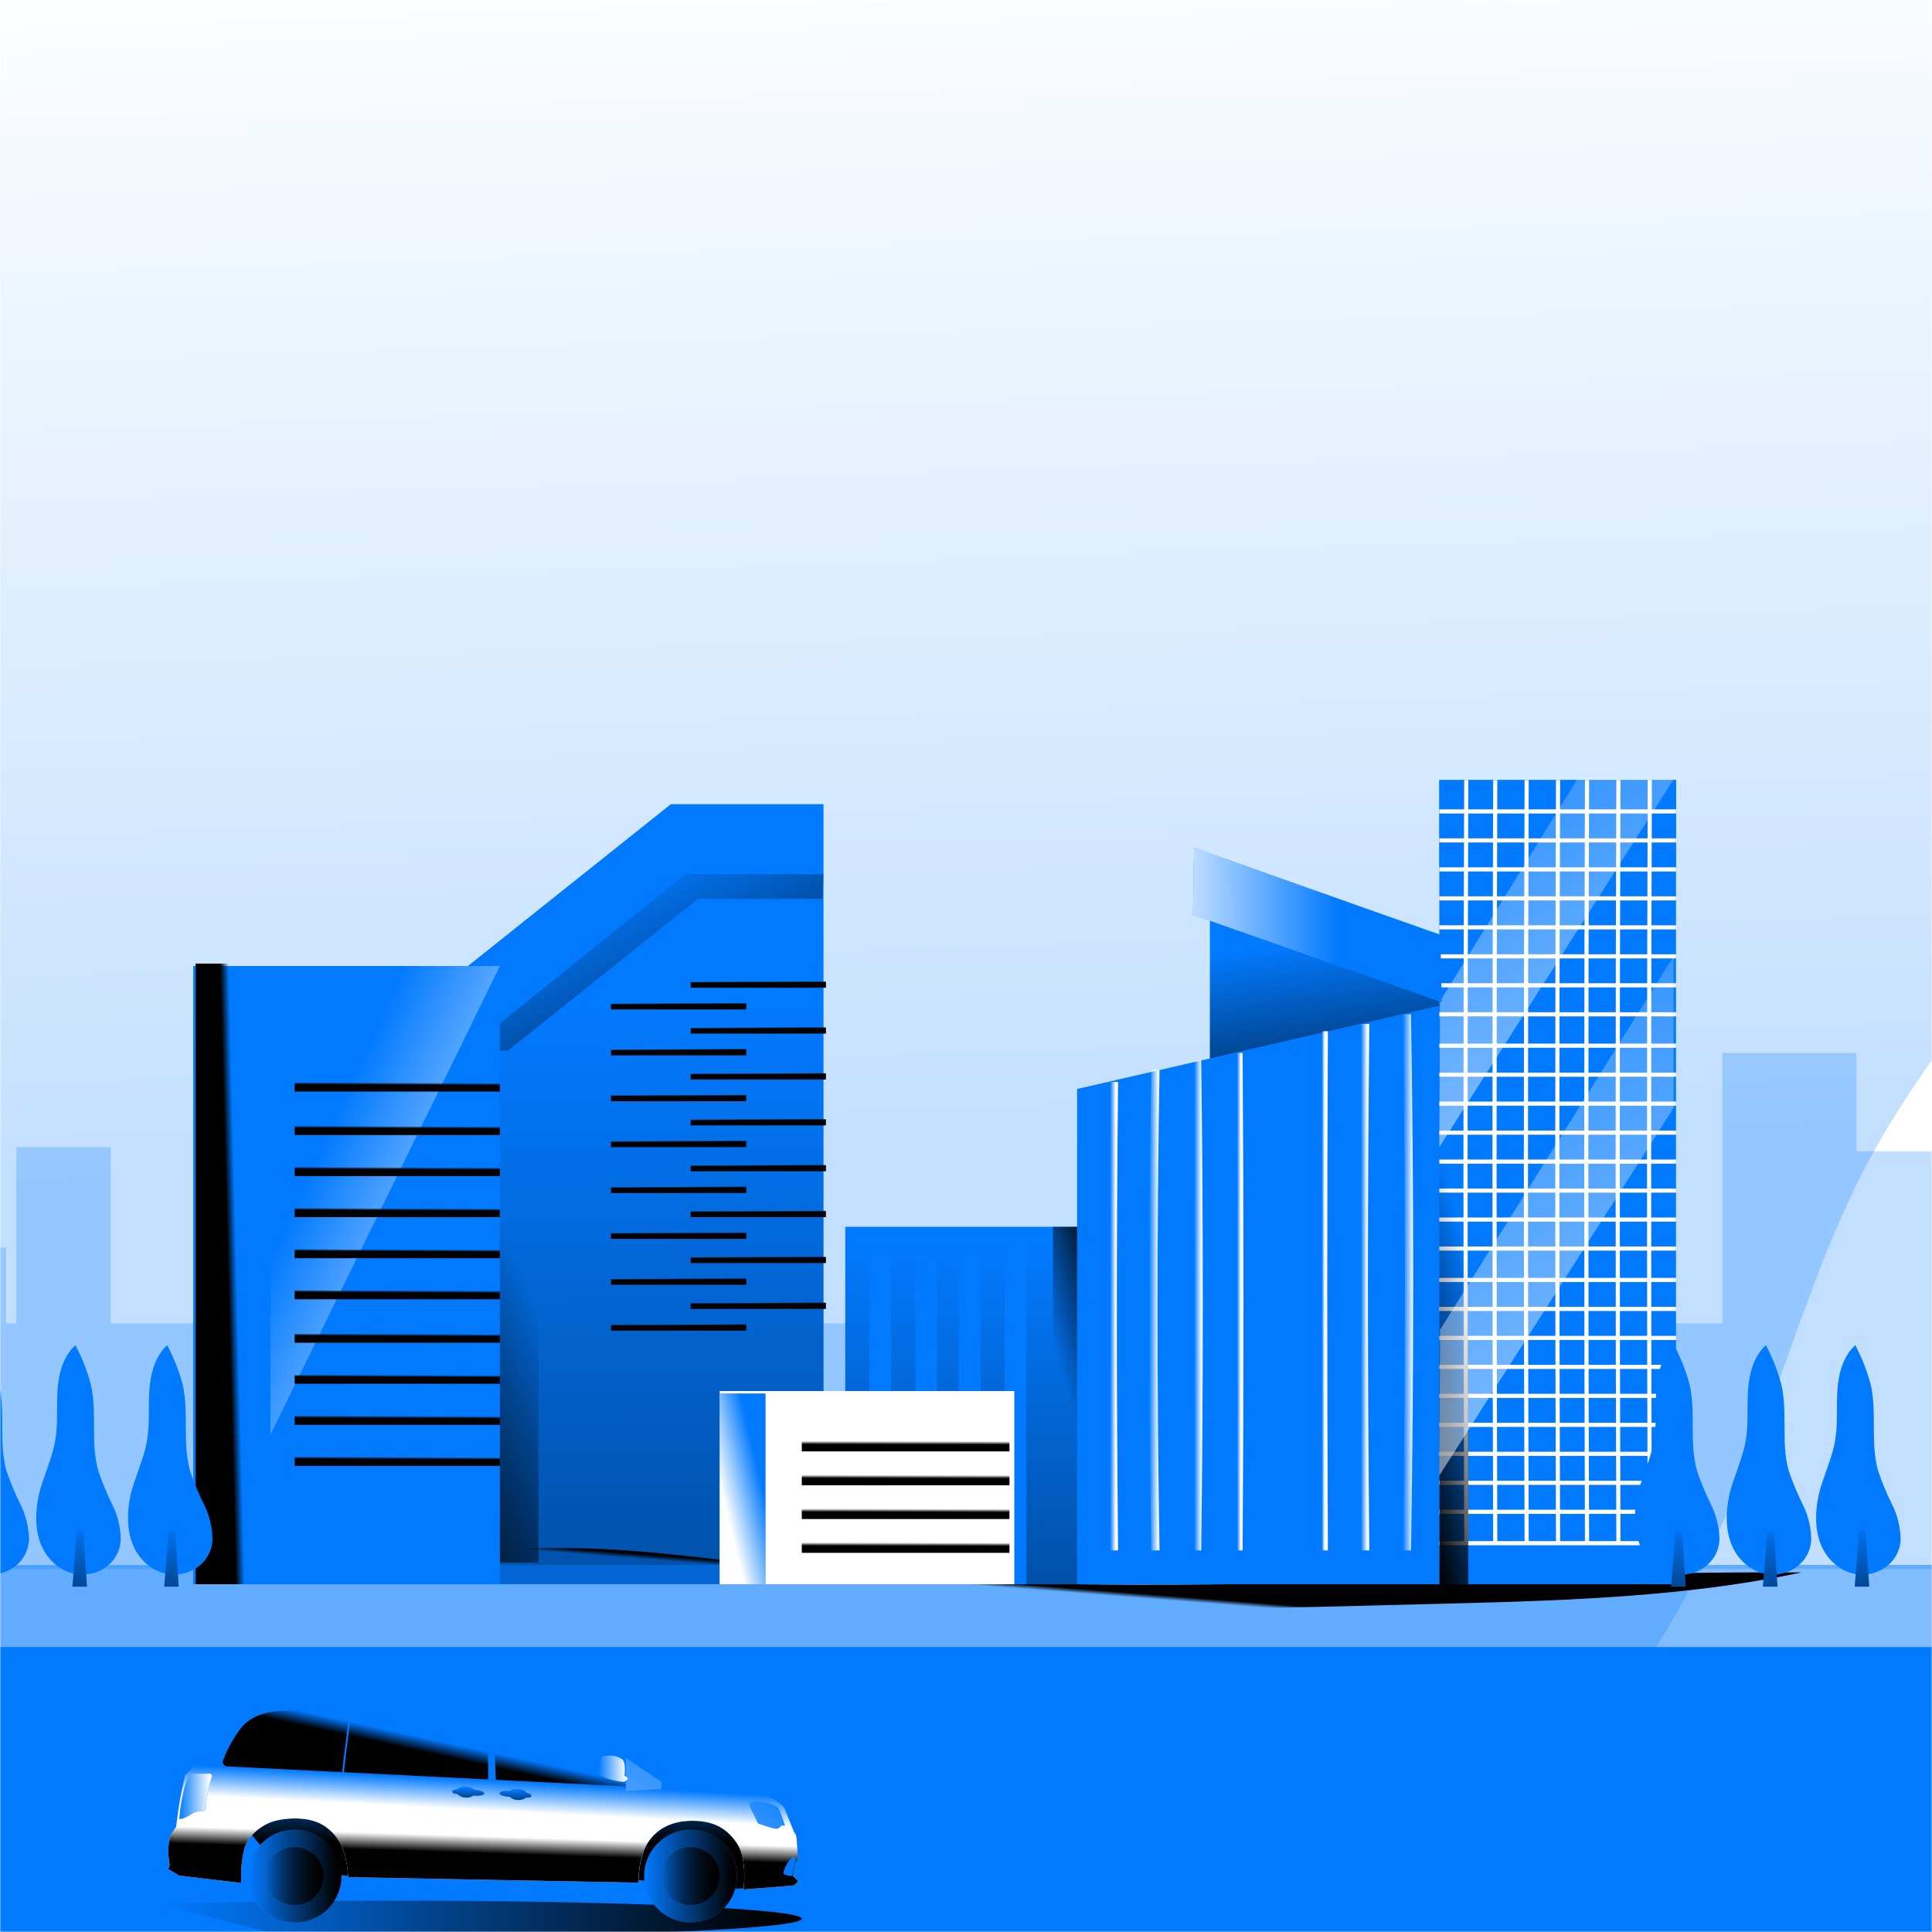 <?xml version="1.0" encoding="UTF-8"?>
<svg width="800px" height="800px" viewBox="0 0 800 800" version="1.1" xmlns="http://www.w3.org/2000/svg" xmlns:xlink="http://www.w3.org/1999/xlink">
    <rect x="0" y="0" width="800" height="800" fill="#333333" stroke="none"/>
    <title>编组 6xxhdpi/</title>
    <defs>
        <rect id="path-1" x="0" y="0" width="800" height="800"></rect>
        <linearGradient x1="51.704%" y1="30.367%" x2="52.692%" y2="67.409%" id="linearGradient-3">
            <stop stop-color="#FFFFFF" offset="0%"></stop>
            <stop stop-color="#027AFF" offset="100%"></stop>
        </linearGradient>
        <linearGradient x1="49.889%" y1="17.547%" x2="50.764%" y2="273.313%" id="linearGradient-4">
            <stop stop-color="#010101" stop-opacity="0" offset="0%"></stop>
            <stop stop-color="#010101" offset="95%"></stop>
        </linearGradient>
        <linearGradient x1="53.041%" y1="40.851%" x2="22.813%" y2="131.766%" id="linearGradient-5">
            <stop stop-color="#010101" stop-opacity="0" offset="0%"></stop>
            <stop stop-color="#010101" offset="95%"></stop>
        </linearGradient>
        <linearGradient x1="20.995%" y1="22.207%" x2="133.868%" y2="130.355%" id="linearGradient-6">
            <stop stop-color="#010101" stop-opacity="0" offset="0%"></stop>
            <stop stop-color="#010101" offset="95%"></stop>
        </linearGradient>
        <linearGradient x1="49.629%" y1="50.205%" x2="52.463%" y2="48.629%" id="linearGradient-7">
            <stop stop-color="#010101" stop-opacity="0" offset="0%"></stop>
            <stop stop-color="#010101" offset="95%"></stop>
        </linearGradient>
        <linearGradient x1="50.466%" y1="3.65%" x2="47.475%" y2="299.702%" id="linearGradient-8">
            <stop stop-color="#010101" stop-opacity="0" offset="0%"></stop>
            <stop stop-color="#010101" offset="95%"></stop>
        </linearGradient>
        <linearGradient x1="46.822%" y1="56.49%" x2="75.666%" y2="-2.369%" id="linearGradient-9">
            <stop stop-color="#010101" stop-opacity="0" offset="0%"></stop>
            <stop stop-color="#010101" offset="95%"></stop>
        </linearGradient>
        <linearGradient x1="45.256%" y1="34.523%" x2="63.668%" y2="158.341%" id="linearGradient-10">
            <stop stop-color="#010101" stop-opacity="0" offset="0%"></stop>
            <stop stop-color="#010101" offset="95%"></stop>
        </linearGradient>
        <linearGradient x1="-121%" y1="50.011%" x2="222%" y2="50.011%" id="linearGradient-11">
            <stop stop-color="#FFFFFF" stop-opacity="0" offset="0%"></stop>
            <stop stop-color="#FFFFFF" offset="95%"></stop>
        </linearGradient>
        <linearGradient x1="-121%" y1="50%" x2="221%" y2="50%" id="linearGradient-12">
            <stop stop-color="#FFFFFF" stop-opacity="0" offset="0%"></stop>
            <stop stop-color="#FFFFFF" offset="95%"></stop>
        </linearGradient>
        <linearGradient x1="-122%" y1="50%" x2="221%" y2="50%" id="linearGradient-13">
            <stop stop-color="#FFFFFF" stop-opacity="0" offset="0%"></stop>
            <stop stop-color="#FFFFFF" offset="95%"></stop>
        </linearGradient>
        <linearGradient x1="-121%" y1="50%" x2="222%" y2="50%" id="linearGradient-14">
            <stop stop-color="#FFFFFF" stop-opacity="0" offset="0%"></stop>
            <stop stop-color="#FFFFFF" offset="95%"></stop>
        </linearGradient>
        <linearGradient x1="-121%" y1="50%" x2="222%" y2="50%" id="linearGradient-15">
            <stop stop-color="#FFFFFF" stop-opacity="0" offset="0%"></stop>
            <stop stop-color="#FFFFFF" offset="95%"></stop>
        </linearGradient>
        <linearGradient x1="0%" y1="50%" x2="100%" y2="50%" id="linearGradient-16">
            <stop stop-color="#FFFFFF" stop-opacity="0" offset="0%"></stop>
            <stop stop-color="#FFFFFF" offset="95%"></stop>
        </linearGradient>
        <linearGradient x1="0%" y1="50%" x2="100%" y2="50%" id="linearGradient-17">
            <stop stop-color="#FFFFFF" stop-opacity="0" offset="0%"></stop>
            <stop stop-color="#FFFFFF" offset="95%"></stop>
        </linearGradient>
        <linearGradient x1="0%" y1="50%" x2="100%" y2="50%" id="linearGradient-18">
            <stop stop-color="#FFFFFF" stop-opacity="0" offset="0%"></stop>
            <stop stop-color="#FFFFFF" offset="95%"></stop>
        </linearGradient>
        <linearGradient x1="-134.25%" y1="49.995%" x2="233.75%" y2="49.995%" id="linearGradient-19">
            <stop stop-color="#FFFFFF" stop-opacity="0" offset="0%"></stop>
            <stop stop-color="#FFFFFF" offset="95%"></stop>
        </linearGradient>
        <linearGradient x1="-142.375%" y1="50%" x2="241.625%" y2="50%" id="linearGradient-20">
            <stop stop-color="#FFFFFF" stop-opacity="0" offset="0%"></stop>
            <stop stop-color="#FFFFFF" offset="95%"></stop>
        </linearGradient>
        <linearGradient x1="-138.5%" y1="49.996%" x2="237.5%" y2="49.996%" id="linearGradient-21">
            <stop stop-color="#FFFFFF" stop-opacity="0" offset="0%"></stop>
            <stop stop-color="#FFFFFF" offset="95%"></stop>
        </linearGradient>
        <linearGradient x1="-130%" y1="50%" x2="230%" y2="50%" id="linearGradient-22">
            <stop stop-color="#FFFFFF" stop-opacity="0" offset="0%"></stop>
            <stop stop-color="#FFFFFF" offset="95%"></stop>
        </linearGradient>
        <linearGradient x1="-121%" y1="49.958%" x2="223%" y2="49.958%" id="linearGradient-23">
            <stop stop-color="#FFFFFF" stop-opacity="0" offset="0%"></stop>
            <stop stop-color="#FFFFFF" offset="95%"></stop>
        </linearGradient>
        <linearGradient x1="-128.25%" y1="49.975%" x2="227.75%" y2="49.975%" id="linearGradient-24">
            <stop stop-color="#FFFFFF" stop-opacity="0" offset="0%"></stop>
            <stop stop-color="#FFFFFF" offset="95%"></stop>
        </linearGradient>
        <linearGradient x1="-136.375%" y1="49.996%" x2="235.625%" y2="49.996%" id="linearGradient-25">
            <stop stop-color="#FFFFFF" stop-opacity="0" offset="0%"></stop>
            <stop stop-color="#FFFFFF" offset="95%"></stop>
        </linearGradient>
        <linearGradient x1="-143.5%" y1="50%" x2="243.5%" y2="50%" id="linearGradient-26">
            <stop stop-color="#FFFFFF" stop-opacity="0" offset="0%"></stop>
            <stop stop-color="#FFFFFF" offset="95%"></stop>
        </linearGradient>
        <linearGradient x1="0%" y1="50%" x2="100%" y2="50%" id="linearGradient-27">
            <stop stop-color="#FFFFFF" stop-opacity="0" offset="0%"></stop>
            <stop stop-color="#FFFFFF" offset="95%"></stop>
        </linearGradient>
        <linearGradient x1="0%" y1="50%" x2="100%" y2="50%" id="linearGradient-28">
            <stop stop-color="#FFFFFF" stop-opacity="0" offset="0%"></stop>
            <stop stop-color="#FFFFFF" offset="95%"></stop>
        </linearGradient>
        <linearGradient x1="51.576%" y1="49.681%" x2="40.454%" y2="51.892%" id="linearGradient-29">
            <stop stop-color="#010101" stop-opacity="0" offset="0%"></stop>
            <stop stop-color="#010101" offset="95%"></stop>
        </linearGradient>
        <linearGradient x1="29.453%" y1="31.048%" x2="102.473%" y2="98.395%" id="linearGradient-30">
            <stop stop-color="#FFFFFF" stop-opacity="0" offset="0%"></stop>
            <stop stop-color="#FFFFFF" offset="95%"></stop>
        </linearGradient>
        <linearGradient x1="50.156%" y1="47.096%" x2="49.492%" y2="59.876%" id="linearGradient-31">
            <stop stop-color="#010101" stop-opacity="0" offset="0%"></stop>
            <stop stop-color="#010101" offset="95%"></stop>
        </linearGradient>
        <linearGradient x1="50.156%" y1="47.096%" x2="49.492%" y2="59.878%" id="linearGradient-32">
            <stop stop-color="#010101" stop-opacity="0" offset="0%"></stop>
            <stop stop-color="#010101" offset="95%"></stop>
        </linearGradient>
        <linearGradient x1="15.664%" y1="-54.475%" x2="114.754%" y2="247.748%" id="linearGradient-33">
            <stop stop-color="#FFFFFF" stop-opacity="0" offset="0%"></stop>
            <stop stop-color="#FFFFFF" offset="95%"></stop>
        </linearGradient>
        <linearGradient x1="51.643%" y1="41.302%" x2="38.764%" y2="109.53%" id="linearGradient-34">
            <stop stop-color="#010101" stop-opacity="0" offset="0%"></stop>
            <stop stop-color="#010101" offset="95%"></stop>
        </linearGradient>
        <linearGradient x1="27.985%" y1="-44.38%" x2="95.042%" y2="243.084%" id="linearGradient-35">
            <stop stop-color="#FFFFFF" stop-opacity="0" offset="0%"></stop>
            <stop stop-color="#FFFFFF" offset="95%"></stop>
        </linearGradient>
        <linearGradient x1="58%" y1="49.963%" x2="-24.403%" y2="50.325%" id="linearGradient-36">
            <stop stop-color="#FFFFFF" stop-opacity="0" offset="0%"></stop>
            <stop stop-color="#FFFFFF" offset="95%"></stop>
        </linearGradient>
        <linearGradient x1="49.857%" y1="47.04%" x2="50.365%" y2="56.835%" id="linearGradient-37">
            <stop stop-color="#010101" stop-opacity="0" offset="0%"></stop>
            <stop stop-color="#010101" offset="95%"></stop>
        </linearGradient>
        <linearGradient x1="49.857%" y1="47.043%" x2="50.365%" y2="56.835%" id="linearGradient-38">
            <stop stop-color="#010101" stop-opacity="0" offset="0%"></stop>
            <stop stop-color="#010101" offset="95%"></stop>
        </linearGradient>
        <linearGradient x1="49.857%" y1="47.04%" x2="50.365%" y2="56.832%" id="linearGradient-39">
            <stop stop-color="#010101" stop-opacity="0" offset="0%"></stop>
            <stop stop-color="#010101" offset="95%"></stop>
        </linearGradient>
        <linearGradient x1="-0.049%" y1="50%" x2="99.951%" y2="50%" id="linearGradient-40">
            <stop stop-color="#010101" stop-opacity="0" offset="0%"></stop>
            <stop stop-color="#010101" offset="95%"></stop>
        </linearGradient>
        <linearGradient x1="49.698%" y1="-22.605%" x2="50.435%" y2="291.801%" id="linearGradient-41">
            <stop stop-color="#010101" stop-opacity="0" offset="0%"></stop>
            <stop stop-color="#010101" offset="95%"></stop>
        </linearGradient>
        <linearGradient x1="49.708%" y1="-22.605%" x2="50.443%" y2="291.801%" id="linearGradient-42">
            <stop stop-color="#010101" stop-opacity="0" offset="0%"></stop>
            <stop stop-color="#010101" offset="95%"></stop>
        </linearGradient>
        <linearGradient x1="49.716%" y1="-22.605%" x2="50.454%" y2="291.801%" id="linearGradient-43">
            <stop stop-color="#010101" stop-opacity="0" offset="0%"></stop>
            <stop stop-color="#010101" offset="95%"></stop>
        </linearGradient>
        <linearGradient x1="72.143%" y1="27.833%" x2="24.061%" y2="75.981%" id="linearGradient-44">
            <stop stop-color="#FFFFFF" stop-opacity="0" offset="0%"></stop>
            <stop stop-color="#FFFFFF" offset="95%"></stop>
        </linearGradient>
        <linearGradient x1="50.071%" y1="46.902%" x2="49.725%" y2="64.914%" id="linearGradient-45">
            <stop stop-color="#010101" stop-opacity="0" offset="0%"></stop>
            <stop stop-color="#010101" offset="95%"></stop>
        </linearGradient>
        <linearGradient x1="50.071%" y1="46.902%" x2="49.725%" y2="64.916%" id="linearGradient-46">
            <stop stop-color="#010101" stop-opacity="0" offset="0%"></stop>
            <stop stop-color="#010101" offset="95%"></stop>
        </linearGradient>
        <linearGradient x1="49.959%" y1="-37.084%" x2="49.959%" y2="50.852%" id="linearGradient-47">
            <stop stop-color="#010101" stop-opacity="0" offset="0%"></stop>
            <stop stop-color="#010101" offset="95%"></stop>
        </linearGradient>
        <linearGradient x1="51.857%" y1="42.702%" x2="49.034%" y2="59.014%" id="linearGradient-48">
            <stop stop-color="#FFFFFF" stop-opacity="0" offset="0%"></stop>
            <stop stop-color="#FFFFFF" offset="95%"></stop>
        </linearGradient>
        <linearGradient x1="50.641%" y1="47.495%" x2="47.225%" y2="64.435%" id="linearGradient-49">
            <stop stop-color="#010101" stop-opacity="0" offset="0%"></stop>
            <stop stop-color="#010101" offset="95%"></stop>
        </linearGradient>
        <linearGradient x1="54.797%" y1="47.034%" x2="45.379%" y2="54.989%" id="linearGradient-50">
            <stop stop-color="#010101" stop-opacity="0" offset="0%"></stop>
            <stop stop-color="#010101" offset="95%"></stop>
        </linearGradient>
        <linearGradient x1="0%" y1="50%" x2="100%" y2="50%" id="linearGradient-51">
            <stop stop-color="#010101" stop-opacity="0" offset="0%"></stop>
            <stop stop-color="#010101" offset="95%"></stop>
        </linearGradient>
        <linearGradient x1="0%" y1="50%" x2="100%" y2="50%" id="linearGradient-52">
            <stop stop-color="#010101" stop-opacity="0" offset="0%"></stop>
            <stop stop-color="#010101" offset="95%"></stop>
        </linearGradient>
        <linearGradient x1="0%" y1="50%" x2="99.927%" y2="50%" id="linearGradient-53">
            <stop stop-color="#010101" stop-opacity="0" offset="0%"></stop>
            <stop stop-color="#010101" offset="95%"></stop>
        </linearGradient>
        <linearGradient x1="2.77418418e-13%" y1="50.036%" x2="99.56%" y2="50.036%" id="linearGradient-54">
            <stop stop-color="#FFFFFF" stop-opacity="0" offset="0%"></stop>
            <stop stop-color="#FFFFFF" offset="95%"></stop>
        </linearGradient>
        <linearGradient x1="145.453%" y1="-60.739%" x2="-587.744%" y2="780.786%" id="linearGradient-55">
            <stop stop-color="#FFFFFF" stop-opacity="0" offset="0%"></stop>
            <stop stop-color="#FFFFFF" offset="95%"></stop>
        </linearGradient>
        <linearGradient x1="-0.298%" y1="49.909%" x2="99.837%" y2="49.909%" id="linearGradient-56">
            <stop stop-color="#FFFFFF" stop-opacity="0" offset="0%"></stop>
            <stop stop-color="#FFFFFF" offset="95%"></stop>
        </linearGradient>
        <linearGradient x1="50.667%" y1="12.478%" x2="47.334%" y2="210.132%" id="linearGradient-57">
            <stop stop-color="#010101" stop-opacity="0" offset="0%"></stop>
            <stop stop-color="#010101" offset="95%"></stop>
        </linearGradient>
        <linearGradient x1="51.298%" y1="10.338%" x2="47.959%" y2="206.986%" id="linearGradient-58">
            <stop stop-color="#010101" stop-opacity="0" offset="0%"></stop>
            <stop stop-color="#010101" offset="95%"></stop>
        </linearGradient>
        <linearGradient x1="197.86%" y1="-157.658%" x2="-534.721%" y2="858.896%" id="linearGradient-59">
            <stop stop-color="#FFFFFF" stop-opacity="0" offset="0%"></stop>
            <stop stop-color="#FFFFFF" offset="95%"></stop>
        </linearGradient>
    </defs>
    <g id="页面2" stroke="none" stroke-width="1" fill="none" fill-rule="evenodd">
        <g id="编组-6">
            <mask id="mask-2" fill="white">
                <use xlink:href="#path-1"></use>
            </mask>
            <use id="蒙版" fill="#FFFFFF" xlink:href="#path-1"></use>
            <g mask="url(#mask-2)">
                <g transform="translate(-262, -394)">
                    <path d="M1168.465,605.329 C1159.444,660.335 1142.186,710.765 1118.26,752.026 C1104.073,776.281 1087.858,797.143 1072.15,818.57 C1070.63,820.733 1069.029,822.895 1067.488,825.224 C1054.578,843.125 1042.011,861.824 1031.33,883.351 C1011.812,922.446 998.901,969.526 981.267,1011.116 C942.372,1103.447 883.007,1164.767 822.04,1210.949 C738.94,1273.734 646.314,1313.294 557.012,1284.347 C528.413,1274.998 500.706,1258.928 473.081,1242.857 C402.047,1201.444 330.939,1160.054 259.757,1118.685 C213.14,1091.469 165.753,1063.753 123.96,1018.968 C82.167,974.184 45.623,909.636 30.726,829.517 C30.179,826.688 29.692,823.827 29.206,820.866 C29.064,820.167 29.003,819.369 28.861,818.703 C19.355,759.978 21.301,697.293 25.314,636.671 C25.517,633.943 25.659,631.081 25.882,628.353 C29.408,578.644 35.104,528.037 51.703,486.879 C79.694,417.374 131.196,390.124 172.867,344.408 C262.575,245.922 312.353,53.775 426.991,37.672 C555.917,19.671 683.465,-43.912 808.723,50.448 C849.564,81.358 886.047,126.375 925.854,160.679 C968.62,197.478 1014.791,221.767 1057.598,258.366 C1100.404,294.965 1141.204,346.704 1161.533,420.335 C1177.545,478.129 1178.518,543.775 1168.465,605.329 Z" id="路径" stroke="none" fill="url(#linearGradient-3)" fill-rule="nonzero" opacity="0.24"></path>
                    <path d="M1169,913.668 L1169,929.807 C1161.157,958.873 1146.15,985.52 1125.347,1007.322 C1113.01,1020.138 1098.912,1031.162 1085.254,1042.484 C1083.932,1043.627 1082.54,1044.769 1081.2,1046 L1069.252,1046 L1069.252,1043.714 L178.265,1043.714 C178.142,1043.345 178.089,1042.923 177.966,1042.572 C169.7,1011.541 171.392,978.419 174.882,946.386 C175.058,944.944 175.181,943.433 175.375,941.991 L198.973,941.991 L198.973,905.475 L230.36,905.475 L230.36,941.973 L244.935,941.973 L244.935,910.591 L264.497,910.591 L264.497,941.973 L268.709,941.973 L268.709,869.03 L307.833,869.03 L307.833,941.973 L975.195,941.973 L975.195,830 L1030.744,830 L1030.744,870.718 L1103.3,870.718 L1103.3,913.668 L1118.033,913.668 L1118.033,833.516 L1150.883,833.516 L1150.883,913.738 L1169,913.668 Z" id="路径" stroke="none" fill="#027AFF" fill-rule="nonzero" opacity="0.24"></path>
                    <polygon id="路径" stroke="none" fill="#027AFF" fill-rule="nonzero" points="603 1050 443 1050 443 804.17 539.777 727 603 727"></polygon>
                    <polygon id="路径" stroke="none" fill="url(#linearGradient-4)" fill-rule="nonzero" points="603 1050 458 1050 458 827.012 545.706 757 603 757"></polygon>
                    <rect id="矩形" stroke="none" fill="url(#linearGradient-5)" fill-rule="nonzero" x="454" y="804" width="31" height="237"></rect>
                    <polygon id="路径" stroke="none" fill="url(#linearGradient-6)" fill-rule="nonzero" points="602.508 766.217 551.03 766.217 472.364 829 455 829 545.688 756 603 756"></polygon>
                    <path d="M1107,1042 C1094.133,1052.585 1081.537,1063.276 1070.908,1076.014 C1070.852,1076.099 1070.792,1076.181 1070.727,1076.261 C1053.349,1096.99 1041.853,1121.953 1026.153,1144.006 C1003.09,1176.591 972.014,1201.907 937.727,1222.336 C920.513,1232.568 902.695,1241.794 884.364,1249.964 C810.375,1283.254 727.904,1304.23 648.392,1288.882 C622.929,1283.925 598.26,1275.403 573.663,1266.882 C530.881,1252.016 488.058,1237.167 445.192,1222.336 L383.835,1201.06 C342.166,1186.629 299.974,1171.933 262.763,1148.187 C234.196,1129.928 208.408,1105.582 191.968,1076.014 C186.878,1067.046 182.753,1057.586 179.66,1047.787 C179.047,1045.917 178.487,1043.976 178,1042.053 L1107,1042 Z" id="路径" stroke="none" fill="#027AFF" fill-rule="nonzero" opacity="0.5"></path>
                    <path d="M341.221,1045.497 C333.301,1045.315 325.419,1046.64 318,1049.4 C372.323,1065.149 430.543,1052.497 487.071,1055.717 C490.826,1055.927 494.582,1056.207 498.284,1056.785 C500.876,1057.17 503.415,1057.712 506.007,1058.114 C512.523,1058.99 519.091,1059.428 525.666,1059.427 C629.412,1061.76 733.18,1061.498 836.972,1058.639 C893.746,1057.082 952.513,1056.89 1008,1045.095 C868.709,1044.342 728.89,1058.167 590.393,1043.345 C561.864,1040.3 533.407,1036.012 504.72,1035.172 C485.431,1034.595 466.142,1035.575 446.87,1036.555 L362.591,1040.842 C355.679,1041.21 348.203,1045.655 341.221,1045.497 Z" id="路径" stroke="none" fill="url(#linearGradient-7)" fill-rule="nonzero"></path>
                    <rect id="矩形" stroke="none" fill="#027AFF" fill-rule="nonzero" x="342" y="794" width="127" height="256"></rect>
                    <rect id="矩形" stroke="none" fill="#027AFF" fill-rule="nonzero" x="612" y="902" width="97" height="148"></rect>
                    <rect id="矩形" stroke="none" fill="url(#linearGradient-8)" fill-rule="nonzero" x="612" y="902" width="97" height="148"></rect>
                    <rect id="矩形" stroke="none" fill="#027AFF" fill-rule="nonzero" x="622" y="912" width="9" height="70"></rect>
                    <rect id="矩形" stroke="none" fill="#027AFF" fill-rule="nonzero" x="641" y="912" width="9" height="70"></rect>
                    <rect id="矩形" stroke="none" fill="#027AFF" fill-rule="nonzero" x="659" y="912" width="9" height="70"></rect>
                    <rect id="矩形" stroke="none" fill="#027AFF" fill-rule="nonzero" x="678" y="911" width="9" height="139"></rect>
                    <rect id="矩形" stroke="none" fill="url(#linearGradient-9)" fill-rule="nonzero" x="698" y="902" width="23" height="147"></rect>
                    <rect id="矩形" stroke="none" fill="#FFFFFF" fill-rule="nonzero" x="560" y="970" width="122" height="80"></rect>
                    <polygon id="路径" stroke="none" fill="#027AFF" fill-rule="nonzero" points="763 754 860 790.436 860 839 763 839"></polygon>
                    <polygon id="路径" stroke="none" fill="url(#linearGradient-10)" fill-rule="nonzero" points="763 754 860 790.436 860 839 763 839"></polygon>
                    <line x1="775" y1="758" x2="775" y2="836" id="路径" stroke="url(#linearGradient-11)" stroke-width="3.43" fill="none"></line>
                    <line x1="792" y1="763" x2="792" y2="836" id="路径" stroke="url(#linearGradient-12)" stroke-width="3.43" fill="none"></line>
                    <line x1="810" y1="770" x2="810" y2="836" id="路径" stroke="url(#linearGradient-13)" stroke-width="3.43" fill="none"></line>
                    <line x1="827" y1="777" x2="827" y2="836" id="路径" stroke="url(#linearGradient-14)" stroke-width="3.43" fill="none"></line>
                    <line x1="844" y1="782" x2="844" y2="836" id="路径" stroke="url(#linearGradient-15)" stroke-width="3.43" fill="none"></line>
                    <line x1="763" y1="821" x2="858" y2="821" id="路径" stroke="url(#linearGradient-16)" stroke-width="3.43" fill="none"></line>
                    <line x1="763" y1="804" x2="858" y2="804" id="路径" stroke="url(#linearGradient-16)" stroke-width="3.43" fill="none"></line>
                    <line x1="763" y1="787" x2="850" y2="787" id="路径" stroke="url(#linearGradient-17)" stroke-width="3.43" fill="none"></line>
                    <line x1="763" y1="770" x2="807" y2="770" id="路径" stroke="url(#linearGradient-18)" stroke-width="3.43" fill="none"></line>
                    <polygon id="路径" stroke="none" fill="#027AFF" fill-rule="nonzero" points="873 1050 873 807 708 844.923 708 1050"></polygon>
                    <path d="M723.255,842 C722.575,906.86 722.575,969.945 723.255,1036" id="路径" stroke="url(#linearGradient-19)" stroke-width="3.43" fill="none"></path>
                    <path d="M740.413,837 C739.312,902.252 739.312,969.831 740.413,1036" id="路径" stroke="url(#linearGradient-20)" stroke-width="3.43" fill="none"></path>
                    <path d="M757.67,833 C758.55,900.103 758.55,967.523 757.67,1036" id="路径" stroke="url(#linearGradient-21)" stroke-width="3.43" fill="none"></path>
                    <path d="M774.82,830 C775.3,898.426 775.3,965.71 774.82,1036" id="路径" stroke="url(#linearGradient-22)" stroke-width="3.43" fill="none"></path>
                    <path d="M792,826 C792,896.229 792,965.771 792,1036" id="路径" stroke="url(#linearGradient-23)" stroke-width="3.43" fill="none"></path>
                    <path d="M810.135,821 C809.775,893.677 809.775,963.235 810.135,1036" id="路径" stroke="url(#linearGradient-24)" stroke-width="3.43" fill="none"></path>
                    <path d="M827.293,818 C826.513,889.809 826.513,963.556 827.293,1036" id="路径" stroke="url(#linearGradient-25)" stroke-width="3.43" fill="none"></path>
                    <path d="M844.55,814 C845.75,887.665 845.75,961.506 844.55,1036" id="路径" stroke="url(#linearGradient-26)" stroke-width="3.43" fill="none"></path>
                    <line x1="708" y1="1040" x2="865" y2="1040" id="路径" stroke="url(#linearGradient-27)" stroke-width="3.43" fill="none"></line>
                    <line x1="708" y1="1023" x2="865" y2="1023" id="路径" stroke="url(#linearGradient-27)" stroke-width="3.43" fill="none"></line>
                    <line x1="708" y1="1006" x2="865" y2="1006" id="路径" stroke="url(#linearGradient-27)" stroke-width="3.43" fill="none"></line>
                    <line x1="708" y1="989" x2="865" y2="989" id="路径" stroke="url(#linearGradient-27)" stroke-width="3.43" fill="none"></line>
                    <line x1="708" y1="973" x2="865" y2="973" id="路径" stroke="url(#linearGradient-27)" stroke-width="3.43" fill="none"></line>
                    <line x1="708" y1="956" x2="865" y2="956" id="路径" stroke="url(#linearGradient-27)" stroke-width="3.43" fill="none"></line>
                    <line x1="708" y1="939" x2="865" y2="939" id="路径" stroke="url(#linearGradient-27)" stroke-width="3.43" fill="none"></line>
                    <line x1="708" y1="922" x2="865" y2="922" id="路径" stroke="url(#linearGradient-27)" stroke-width="3.43" fill="none"></line>
                    <line x1="708" y1="905" x2="865" y2="905" id="路径" stroke="url(#linearGradient-27)" stroke-width="3.43" fill="none"></line>
                    <line x1="708" y1="888" x2="865" y2="888" id="路径" stroke="url(#linearGradient-27)" stroke-width="3.43" fill="none"></line>
                    <line x1="708" y1="871" x2="865" y2="871" id="路径" stroke="url(#linearGradient-27)" stroke-width="3.43" fill="none"></line>
                    <line x1="708" y1="854" x2="865" y2="854" id="路径" stroke="url(#linearGradient-27)" stroke-width="3.43" fill="none"></line>
                    <line x1="741" y1="838" x2="865" y2="838" id="路径" stroke="url(#linearGradient-28)" stroke-width="3.43" fill="none"></line>
                    <rect id="矩形" stroke="none" fill="#027AFF" fill-rule="nonzero" x="858" y="717" width="98" height="333"></rect>
                    <rect id="矩形" stroke="none" fill="#027AFF" fill-rule="nonzero" x="858" y="717" width="98" height="37"></rect>
                    <path d="M869.15,717 C868.75,821.381 868.75,927.861 869.15,1033" id="路径" stroke="#FFFFFF" stroke-width="1.71" fill="none"></path>
                    <path d="M881.15,717 C880.75,821.381 880.75,927.861 881.15,1033" id="路径" stroke="#FFFFFF" stroke-width="1.71" fill="none"></path>
                    <path d="M894.15,717 C893.75,821.381 893.75,927.861 894.15,1033" id="路径" stroke="#FFFFFF" stroke-width="1.71" fill="none"></path>
                    <path d="M907.15,717 C906.75,821.381 906.75,927.861 907.15,1033" id="路径" stroke="#FFFFFF" stroke-width="1.71" fill="none"></path>
                    <path d="M919.15,1033 C918.75,927.861 918.75,821.31 919.15,717" id="路径" stroke="#FFFFFF" stroke-width="1.71" fill="none"></path>
                    <path d="M932.143,717 C931.763,821.381 931.763,927.861 932.143,1033" id="路径" stroke="#FFFFFF" stroke-width="1.71" fill="none"></path>
                    <path d="M945.15,717 C944.75,821.381 944.75,927.861 945.15,1033" id="路径" stroke="#FFFFFF" stroke-width="1.71" fill="none"></path>
                    <line x1="858" y1="730" x2="956" y2="730" id="路径" stroke="#FFFFFF" stroke-width="1.71" fill="none"></line>
                    <line x1="858" y1="742" x2="956" y2="742" id="路径" stroke="#FFFFFF" stroke-width="1.71" fill="none"></line>
                    <line x1="858" y1="754" x2="956" y2="754" id="路径" stroke="#FFFFFF" stroke-width="1.71" fill="none"></line>
                    <line x1="858" y1="766" x2="956" y2="766" id="路径" stroke="#FFFFFF" stroke-width="1.71" fill="none"></line>
                    <line x1="956" y1="778" x2="858" y2="778" id="路径" stroke="#FFFFFF" stroke-width="1.71" fill="none"></line>
                    <line x1="858" y1="790" x2="956" y2="790" id="路径" stroke="#FFFFFF" stroke-width="1.71" fill="none"></line>
                    <line x1="858" y1="802" x2="956" y2="802" id="路径" stroke="#FFFFFF" stroke-width="1.71" fill="none"></line>
                    <line x1="858" y1="814" x2="956" y2="814" id="路径" stroke="#FFFFFF" stroke-width="1.71" fill="none"></line>
                    <line x1="858" y1="827" x2="956" y2="827" id="路径" stroke="#FFFFFF" stroke-width="1.71" fill="none"></line>
                    <line x1="858" y1="839" x2="956" y2="839" id="路径" stroke="#FFFFFF" stroke-width="1.71" fill="none"></line>
                    <line x1="858" y1="851" x2="956" y2="851" id="路径" stroke="#FFFFFF" stroke-width="1.71" fill="none"></line>
                    <line x1="858" y1="863" x2="956" y2="863" id="路径" stroke="#FFFFFF" stroke-width="1.71" fill="none"></line>
                    <line x1="858" y1="875" x2="956" y2="875" id="路径" stroke="#FFFFFF" stroke-width="1.71" fill="none"></line>
                    <line x1="858" y1="887" x2="956" y2="887" id="路径" stroke="#FFFFFF" stroke-width="1.71" fill="none"></line>
                    <line x1="858" y1="899" x2="956" y2="899" id="路径" stroke="#FFFFFF" stroke-width="1.71" fill="none"></line>
                    <line x1="858" y1="911" x2="956" y2="911" id="路径" stroke="#FFFFFF" stroke-width="1.71" fill="none"></line>
                    <line x1="858" y1="924" x2="956" y2="924" id="路径" stroke="#FFFFFF" stroke-width="1.71" fill="none"></line>
                    <line x1="858" y1="936" x2="956" y2="936" id="路径" stroke="#FFFFFF" stroke-width="1.71" fill="none"></line>
                    <line x1="858" y1="948" x2="956" y2="948" id="路径" stroke="#FFFFFF" stroke-width="1.71" fill="none"></line>
                    <line x1="858" y1="960" x2="956" y2="960" id="路径" stroke="#FFFFFF" stroke-width="1.71" fill="none"></line>
                    <line x1="858" y1="972" x2="956" y2="972" id="路径" stroke="#FFFFFF" stroke-width="1.71" fill="none"></line>
                    <line x1="858" y1="984" x2="956" y2="984" id="路径" stroke="#FFFFFF" stroke-width="1.71" fill="none"></line>
                    <line x1="858" y1="996" x2="956" y2="996" id="路径" stroke="#FFFFFF" stroke-width="1.71" fill="none"></line>
                    <line x1="858" y1="1008" x2="956" y2="1008" id="路径" stroke="#FFFFFF" stroke-width="1.71" fill="none"></line>
                    <line x1="858" y1="1020" x2="956" y2="1020" id="路径" stroke="#FFFFFF" stroke-width="1.71" fill="none"></line>
                    <line x1="858" y1="1033" x2="956" y2="1033" id="路径" stroke="#FFFFFF" stroke-width="1.71" fill="none"></line>
                    <rect id="矩形" stroke="none" fill="url(#linearGradient-29)" fill-rule="nonzero" x="343" y="793" width="33" height="257"></rect>
                    <polygon id="路径" stroke="none" fill="url(#linearGradient-30)" fill-rule="nonzero" points="423.491 794 374 886.18 374 988 469 794"></polygon>
                    <rect id="矩形" stroke="none" fill="url(#linearGradient-31)" fill-rule="nonzero" x="384" y="839" width="85" height="7"></rect>
                    <rect id="矩形" stroke="none" fill="url(#linearGradient-31)" fill-rule="nonzero" x="384" y="857" width="85" height="7"></rect>
                    <rect id="矩形" stroke="none" fill="url(#linearGradient-31)" fill-rule="nonzero" x="384" y="874" width="85" height="7"></rect>
                    <rect id="矩形" stroke="none" fill="url(#linearGradient-31)" fill-rule="nonzero" x="384" y="891" width="85" height="7"></rect>
                    <rect id="矩形" stroke="none" fill="url(#linearGradient-32)" fill-rule="nonzero" x="384" y="908" width="85" height="7"></rect>
                    <rect id="矩形" stroke="none" fill="url(#linearGradient-31)" fill-rule="nonzero" x="384" y="925" width="85" height="7"></rect>
                    <rect id="矩形" stroke="none" fill="url(#linearGradient-31)" fill-rule="nonzero" x="384" y="943" width="85" height="7"></rect>
                    <rect id="矩形" stroke="none" fill="url(#linearGradient-31)" fill-rule="nonzero" x="384" y="960" width="85" height="7"></rect>
                    <rect id="矩形" stroke="none" fill="url(#linearGradient-31)" fill-rule="nonzero" x="384" y="977" width="85" height="7"></rect>
                    <rect id="矩形" stroke="none" fill="url(#linearGradient-32)" fill-rule="nonzero" x="384" y="994" width="85" height="7"></rect>
                    <polygon id="路径" stroke="none" fill="url(#linearGradient-33)" fill-rule="nonzero" points="858.281 808.653 915.516 716 955 716.758 858 869"></polygon>
                    <polygon id="路径" stroke="none" fill="url(#linearGradient-34)" fill-rule="nonzero" points="858 781 870 787.695 870 1050 858.069 1050"></polygon>
                    <polygon id="路径" stroke="none" fill="url(#linearGradient-35)" fill-rule="nonzero" points="858.281 944.644 955 790 955 852.753 858 1005"></polygon>
                    <polygon id="路径" stroke="none" fill="#027AFF" fill-rule="nonzero" points="756.425 745 756 772.807 859 809 858.434 781.07"></polygon>
                    <polygon id="路径" stroke="none" fill="url(#linearGradient-36)" fill-rule="nonzero" points="756.425 745 756 772.807 859 809 858.434 781.07"></polygon>
                    <rect id="矩形" stroke="none" fill="url(#linearGradient-37)" fill-rule="nonzero" x="548" y="798" width="56" height="5"></rect>
                    <rect id="矩形" stroke="none" fill="url(#linearGradient-38)" fill-rule="nonzero" x="515" y="807" width="56" height="5"></rect>
                    <rect id="矩形" stroke="none" fill="url(#linearGradient-37)" fill-rule="nonzero" x="548" y="817" width="56" height="5"></rect>
                    <rect id="矩形" stroke="none" fill="url(#linearGradient-38)" fill-rule="nonzero" x="515" y="826" width="56" height="5"></rect>
                    <rect id="矩形" stroke="none" fill="url(#linearGradient-37)" fill-rule="nonzero" x="548" y="836" width="56" height="5"></rect>
                    <rect id="矩形" stroke="none" fill="url(#linearGradient-38)" fill-rule="nonzero" x="515" y="845" width="56" height="5"></rect>
                    <rect id="矩形" stroke="none" fill="url(#linearGradient-38)" fill-rule="nonzero" x="548" y="855" width="56" height="5"></rect>
                    <rect id="矩形" stroke="none" fill="url(#linearGradient-39)" fill-rule="nonzero" x="515" y="864" width="56" height="5"></rect>
                    <rect id="矩形" stroke="none" fill="url(#linearGradient-38)" fill-rule="nonzero" x="548" y="874" width="56" height="5"></rect>
                    <rect id="矩形" stroke="none" fill="url(#linearGradient-37)" fill-rule="nonzero" x="515" y="883" width="56" height="5"></rect>
                    <rect id="矩形" stroke="none" fill="url(#linearGradient-38)" fill-rule="nonzero" x="548" y="893" width="56" height="5"></rect>
                    <rect id="矩形" stroke="none" fill="url(#linearGradient-37)" fill-rule="nonzero" x="515" y="902" width="56" height="5"></rect>
                    <rect id="矩形" stroke="none" fill="url(#linearGradient-38)" fill-rule="nonzero" x="548" y="912" width="56" height="5"></rect>
                    <rect id="矩形" stroke="none" fill="url(#linearGradient-37)" fill-rule="nonzero" x="515" y="921" width="56" height="5"></rect>
                    <rect id="矩形" stroke="none" fill="url(#linearGradient-38)" fill-rule="nonzero" x="548" y="931" width="56" height="5"></rect>
                    <rect id="矩形" stroke="none" fill="url(#linearGradient-37)" fill-rule="nonzero" x="515" y="940" width="56" height="5"></rect>
                    <path d="M1202,1076 C1201.924,1076.085 1201.841,1076.167 1201.753,1076.246 C1177.985,1096.93 1162.263,1121.838 1140.791,1143.842 C1109.248,1176.355 1066.747,1201.616 1019.853,1222 L346.253,1222 L262.337,1200.771 C205.422,1186.371 147.717,1171.708 96.824,1148.014 C57.754,1129.795 22.485,1105.503 0,1076 L1202,1076 Z" id="路径" stroke="none" fill="#027AFF" fill-rule="nonzero"></path>
                    <path d="M594,1188.5 C594,1192.612 518.537,1196 425.516,1196 C409.745,1196 394.737,1195.876 380.333,1195.7 C362.775,1191.465 345.295,1187.106 328,1182.394 C355.546,1181.547 389.138,1181 425.516,1181 C518.406,1181 594,1184.335 594,1188.5 Z" id="路径" stroke="none" fill="url(#linearGradient-40)" fill-rule="nonzero"></path>
                    <path d="M317.441,1008.185 C319.451,1002.176 321.94,996.272 322.954,990.034 C324.056,983.284 323.363,976.394 323.843,969.592 C324.323,962.789 326.172,955.635 331.222,951 C333.995,956.221 336.161,961.737 337.677,967.442 C340.273,979.073 337.446,991.479 340.682,1002.951 C342.275,1007.724 344.2,1012.382 346.444,1016.891 C348.714,1021.417 349.93,1026.392 350,1031.447 C349.555,1043.43 335.775,1049.721 325.621,1043.659 C313.156,1036.258 313.476,1019.992 317.441,1008.185 Z" id="路径" stroke="none" fill="#027AFF" fill-rule="nonzero"></path>
                    <polygon id="路径" stroke="none" fill="#027AFF" fill-rule="nonzero" points="336 1051 330 1051 331.783 1028 334.533 1028"></polygon>
                    <polygon id="路径" stroke="none" fill="url(#linearGradient-41)" fill-rule="nonzero" points="336 1051 330 1051 331.783 1028 334.533 1028"></polygon>
                    <path d="M279.43,1008.185 C281.44,1002.176 283.93,996.272 284.944,990.034 C286.029,983.284 285.353,976.394 285.816,969.592 C286.278,962.789 288.146,955.635 293.216,951 C295.991,956.218 298.152,961.735 299.655,967.442 C302.27,979.073 299.442,991.479 302.679,1002.951 C304.272,1007.724 306.198,1012.382 308.442,1016.891 C310.714,1021.417 311.93,1026.392 312,1031.447 C311.555,1043.43 297.769,1049.721 287.612,1043.659 C275.161,1036.258 275.481,1019.992 279.43,1008.185 Z" id="路径" stroke="none" fill="#027AFF" fill-rule="nonzero"></path>
                    <polygon id="路径" stroke="none" fill="#027AFF" fill-rule="nonzero" points="298 1051 292 1051 293.778 1028 296.537 1028"></polygon>
                    <polygon id="路径" stroke="none" fill="url(#linearGradient-42)" fill-rule="nonzero" points="298 1051 292 1051 293.778 1028 296.537 1028"></polygon>
                    <path d="M241.43,1008.185 C243.422,1002.176 245.93,996.272 246.944,990.034 C248.029,983.284 247.353,976.394 247.816,969.592 C248.278,962.789 250.146,955.635 255.216,951 C257.984,956.221 260.144,961.737 261.655,967.442 C264.27,979.073 261.442,991.479 264.661,1002.951 C266.261,1007.724 268.192,1012.382 270.442,1016.891 C272.714,1021.417 273.93,1026.392 274,1031.447 C273.538,1043.43 259.769,1049.721 249.612,1043.659 C237.161,1036.258 237.481,1019.992 241.43,1008.185 Z" id="路径" stroke="none" fill="#027AFF" fill-rule="nonzero"></path>
                    <path d="M1016.441,1008.185 C1018.433,1002.176 1020.94,996.272 1021.954,990.034 C1023.039,983.284 1022.363,976.394 1022.825,969.592 C1023.287,962.789 1025.155,955.635 1030.222,951 C1032.99,956.221 1035.149,961.737 1036.659,967.442 C1039.273,979.073 1036.446,991.479 1039.665,1002.951 C1041.263,1007.724 1043.194,1012.382 1045.444,1016.891 C1047.714,1021.417 1048.93,1026.392 1049,1031.447 C1048.538,1043.43 1034.775,1049.721 1024.621,1043.659 C1012.156,1036.258 1012.476,1019.992 1016.441,1008.185 Z" id="路径" stroke="none" fill="#027AFF" fill-rule="nonzero"></path>
                    <polygon id="路径" stroke="none" fill="#027AFF" fill-rule="nonzero" points="1036 1051 1030 1051 1031.778 1028 1034.537 1028"></polygon>
                    <polygon id="路径" stroke="none" fill="url(#linearGradient-42)" fill-rule="nonzero" points="1036 1051 1030 1051 1031.778 1028 1034.537 1028"></polygon>
                    <path d="M979.431,1008.185 C981.423,1002.176 983.931,996.272 984.945,990.034 C986.03,983.284 985.354,976.394 985.817,969.592 C986.279,962.789 988.147,955.635 993.216,951 C995.984,956.221 998.144,961.737 999.655,967.442 C1002.27,979.073 999.442,991.479 1002.661,1002.951 C1004.261,1007.724 1006.192,1012.382 1008.442,1016.891 C1010.705,1021.42 1011.921,1026.393 1012,1031.447 C1011.538,1043.43 997.77,1049.721 987.595,1043.659 C975.162,1036.258 975.482,1019.992 979.431,1008.185 Z" id="路径" stroke="none" fill="#027AFF" fill-rule="nonzero"></path>
                    <polygon id="路径" stroke="none" fill="#027AFF" fill-rule="nonzero" points="998 1051 992 1051 993.783 1028 996.55 1028"></polygon>
                    <polygon id="路径" stroke="none" fill="url(#linearGradient-43)" fill-rule="nonzero" points="998 1051 992 1051 993.783 1028 996.55 1028"></polygon>
                    <path d="M941.417,1008.185 C943.427,1002.176 945.935,996.272 946.948,990.034 C948.033,983.284 947.357,976.394 947.82,969.592 C948.282,962.789 950.15,955.635 955.219,951 C957.979,956.225 960.138,961.74 961.657,967.442 C964.271,979.073 961.443,991.479 964.663,1002.951 C966.262,1007.724 968.193,1012.382 970.443,1016.891 C972.705,1021.42 973.921,1026.393 974,1031.447 C973.538,1043.43 959.772,1049.721 949.598,1043.659 C937.166,1036.258 937.487,1019.992 941.417,1008.185 Z" id="路径" stroke="none" fill="#027AFF" fill-rule="nonzero"></path>
                    <polygon id="路径" stroke="none" fill="#027AFF" fill-rule="nonzero" points="960 1051 954 1051 955.783 1028 958.55 1028"></polygon>
                    <polygon id="路径" stroke="none" fill="url(#linearGradient-43)" fill-rule="nonzero" points="960 1051 954 1051 955.783 1028 958.55 1028"></polygon>
                    <rect id="矩形" stroke="none" fill="#027AFF" fill-rule="nonzero" x="560" y="971" width="19" height="79"></rect>
                    <rect id="矩形" stroke="none" fill="url(#linearGradient-44)" fill-rule="nonzero" x="560" y="971" width="19" height="79"></rect>
                    <rect id="矩形" stroke="none" fill="url(#linearGradient-45)" fill-rule="nonzero" x="594" y="987" width="86" height="8"></rect>
                    <rect id="矩形" stroke="none" fill="url(#linearGradient-46)" fill-rule="nonzero" x="594" y="1001" width="86" height="8"></rect>
                    <rect id="矩形" stroke="none" fill="url(#linearGradient-46)" fill-rule="nonzero" x="594" y="1015" width="86" height="8"></rect>
                    <rect id="矩形" stroke="none" fill="url(#linearGradient-45)" fill-rule="nonzero" x="594" y="1029" width="86" height="8"></rect>
                    <g id="Clipped" stroke="none" stroke-width="1" fill="none" fill-rule="evenodd" transform="translate(328, 1098)">
                        <g id="编组" transform="translate(3.521, 0.03)" fill-rule="nonzero">
                            <path d="M96.298,71.623 C87.496,72.379 78.57,73.521 69.891,72.221 C64.726,71.315 59.645,69.987 54.698,68.248 C48.959,66.403 43.026,64.452 38.625,60.322 C35.79,57.358 33.417,53.987 31.583,50.321 C31.083,49.587 30.797,48.73 30.756,47.843 C30.937,46.771 31.581,45.833 32.516,45.277 C35.245,43.432 38.731,43.308 42.023,43.291 C50.79,43.221 59.545,43.385 68.289,43.783 C72.962,43.884 77.62,44.366 82.214,45.224 C88.112,46.49 93.71,48.862 99.52,50.497 C109.625,53.467 120.223,54.328 130.751,55.172 C142.053,56.068 153.637,56.93 164.622,54.188 C171.259,52.536 177.491,49.583 183.988,47.386 C201.364,41.533 222.032,41.762 236.52,53.01 C239.227,54.906 241.383,57.483 242.77,60.48 C244.281,64.981 244.08,69.879 242.207,74.242 C240.657,78.021 238.298,78.108 234.531,77.915 C223.352,77.3 212.173,76.158 201.082,75.05 C178.794,73.012 156.471,70.938 134.184,70.481 C121.544,70.203 108.898,70.584 96.298,71.623 L96.298,71.623 Z" id="路径" fill="#027AFF"></path>
                            <path d="M96.298,71.623 C87.496,72.379 78.57,73.521 69.891,72.221 C64.726,71.315 59.645,69.987 54.698,68.248 C48.959,66.403 43.026,64.452 38.625,60.322 C35.79,57.358 33.417,53.987 31.583,50.321 C31.083,49.587 30.797,48.73 30.756,47.843 C30.937,46.771 31.581,45.833 32.516,45.277 C35.245,43.432 38.731,43.308 42.023,43.291 C50.79,43.221 59.545,43.385 68.289,43.783 C72.962,43.884 77.62,44.366 82.214,45.224 C88.112,46.49 93.71,48.862 99.52,50.497 C109.625,53.467 120.223,54.328 130.751,55.172 C142.053,56.068 153.637,56.93 164.622,54.188 C171.259,52.536 177.491,49.583 183.988,47.386 C201.364,41.533 222.032,41.762 236.52,53.01 C239.227,54.906 241.383,57.483 242.77,60.48 C244.281,64.981 244.08,69.879 242.207,74.242 C240.657,78.021 238.298,78.108 234.531,77.915 C223.352,77.3 212.173,76.158 201.082,75.05 C178.794,73.012 156.471,70.938 134.184,70.481 C121.544,70.203 108.898,70.584 96.298,71.623 L96.298,71.623 Z" id="路径" fill="url(#linearGradient-47)"></path>
                            <path d="M23.097,6.312 C23.097,6.312 13.01,16.769 9.894,28.404 L7.183,31.111 C5.514,38.05 4.337,45.098 3.662,52.202 L1.25,55.717 C0.716,57.718 0.38,59.767 0.246,61.833 C0.322,63.988 0.527,66.136 0.863,68.266 C0.7,68.803 0.494,69.326 0.246,69.83 L4.789,72.537 L30.562,75.613 C30.257,71.052 30.607,66.471 31.601,62.009 C33.238,55.26 39.646,51.464 43.079,50.321 C46.512,49.179 58.395,46.999 65.807,52.641 C73.218,58.283 74.187,65.788 74.768,73.24 L194.903,75.507 C194.903,75.507 194.674,64.399 199.497,57.932 C204.321,51.464 211.504,49.671 218.44,49.899 C225.377,50.128 231.133,52.342 235.675,59.092 C240.217,65.841 238.351,78.372 238.351,78.372 L259.09,76.738 C259.09,76.738 260.85,75.525 260.85,74.98 C260.85,74.435 258.755,72.59 258.755,72.59 L259.741,67.124 L260.85,66.192 C260.799,62.75 260.569,59.312 260.164,55.893 C259.895,55.419 259.583,54.972 259.231,54.557 L255.199,44.504 C253.436,42.583 251.273,41.071 248.861,40.075 C236.387,35.689 223.452,32.74 210.307,31.287 L205.958,30.795 C205.958,30.795 182.808,13.342 164.64,6.312 C162.675,5.48 160.643,4.815 158.566,4.325 C155.151,3.517 133.62,1.654 133.62,1.654 C100.145,-0.236 66.59,-0.236 33.115,1.654 C28.862,2.274 24.643,3.107 20.474,4.15 L20.598,5.538 L23.097,6.312 Z" id="路径" fill="#027AFF"></path>
                            <path d="M260.85,74.945 C260.85,75.49 259.09,76.702 259.09,76.702 L238.351,78.372 C238.351,78.372 240.112,65.911 235.57,59.162 C231.028,52.413 225.271,50.198 218.335,49.952 C211.398,49.706 204.251,51.464 199.392,57.967 C194.533,64.47 194.815,75.542 194.815,75.542 L74.68,73.258 C74.063,65.858 73.095,58.336 65.683,52.676 C58.272,47.017 46.318,49.161 42.956,50.374 C39.593,51.587 33.115,55.313 31.495,62.062 C30.5,66.524 30.133,71.102 30.403,75.665 L4.648,72.607 L0.123,69.883 C0.384,69.385 0.591,68.861 0.739,68.319 C0.388,66.191 0.182,64.042 0.123,61.886 C0.259,59.806 0.607,57.744 1.162,55.735 L3.503,52.219 C3.503,51.727 3.503,51.182 3.627,50.655 C4.399,44.063 5.575,37.524 7.148,31.076 L9.859,28.369 C13.01,16.857 23.115,6.312 23.115,6.312 L20.58,5.521 L20.457,4.132 C24.636,3.079 28.867,2.24 33.132,1.619 C66.596,-0.261 100.139,-0.261 133.603,1.619 C133.603,1.619 155.133,3.482 158.566,4.325 C160.639,4.789 162.662,5.454 164.605,6.312 C182.808,13.342 205.976,30.759 205.976,30.759 L210.324,31.234 C223.464,32.682 236.395,35.631 248.861,40.022 C251.27,40.997 253.43,42.498 255.181,44.416 L259.231,54.469 L259.231,54.592 C259.601,54.947 259.89,55.379 260.076,55.858 C260.324,56.816 260.448,57.803 260.445,58.793 C260.692,61.868 260.797,66.139 260.797,66.139 L259.723,67.053 L258.685,72.537 C258.685,72.537 260.85,74.47 260.85,74.945 Z" id="路径" fill="url(#linearGradient-48)"></path>
                            <path d="M260.85,74.945 C260.85,75.49 259.09,76.702 259.09,76.702 L238.351,78.372 C238.351,78.372 240.112,65.911 235.57,59.162 C231.028,52.413 225.271,50.198 218.335,49.952 C211.398,49.706 204.251,51.464 199.392,57.967 C194.533,64.47 194.815,75.542 194.815,75.542 L74.68,73.258 C74.063,65.858 73.095,58.336 65.683,52.676 C58.272,47.017 46.318,49.161 42.956,50.374 C39.593,51.587 33.115,55.313 31.495,62.062 C30.5,66.524 30.133,71.102 30.403,75.665 L4.648,72.607 L0.123,69.883 C0.384,69.385 0.591,68.861 0.739,68.319 C0.388,66.191 0.182,64.042 0.123,61.886 C0.259,59.806 0.607,57.744 1.162,55.735 L3.503,52.219 C3.503,51.727 3.503,51.182 3.627,50.655 L4.648,49.196 L34.805,47.579 C41.656,39.826 52.216,36.451 62.303,38.792 C79.556,42.764 82.091,54.873 82.091,54.873 L188.776,55.172 C196.176,48.729 205.646,45.149 215.465,45.084 C232.172,44.838 240.112,54.715 240.112,54.715 L259.231,54.539 L259.231,54.662 L260.445,58.863 C260.692,61.939 260.797,66.21 260.797,66.21 L259.723,67.124 L258.685,72.607 C258.685,72.607 260.85,74.47 260.85,74.945 Z" id="路径" fill="url(#linearGradient-49)"></path>
                            <path d="M24.541,27.402 C23.932,27.371 23.375,27.049 23.044,26.537 C22.713,26.026 22.647,25.386 22.869,24.819 C24.665,20.135 27.094,15.718 30.087,11.69 C34.91,5.802 41.899,4.659 46.565,4.413 C51.23,4.167 75.384,3.165 75.384,3.165 C75.384,3.165 123.075,3.394 133.708,4.325 C133.708,4.325 155.468,5.485 162.844,8.825 C170.221,12.164 190.501,25.645 190.501,25.645 L202.596,34.907 C202.878,35.105 202.991,35.467 202.871,35.79 C202.751,36.112 202.428,36.313 202.085,36.278 L24.541,27.402 Z" id="路径" fill="#027AFF"></path>
                            <path d="M24.541,27.402 C23.932,27.371 23.375,27.049 23.044,26.537 C22.713,26.026 22.647,25.386 22.869,24.819 C24.665,20.135 27.094,15.718 30.087,11.69 C34.91,5.802 41.899,4.659 46.565,4.413 C51.23,4.167 75.384,3.165 75.384,3.165 C75.384,3.165 123.075,3.394 133.708,4.325 C133.708,4.325 155.468,5.485 162.844,8.825 C170.221,12.164 190.501,25.645 190.501,25.645 L202.596,34.907 C202.878,35.105 202.991,35.467 202.871,35.79 C202.751,36.112 202.428,36.313 202.085,36.278 L24.541,27.402 Z" id="路径" fill="url(#linearGradient-50)"></path>
                            <path d="M9.489,30.408 L17.27,30.408 C17.575,30.411 17.86,30.558 18.041,30.803 C18.221,31.049 18.274,31.365 18.186,31.656 C16.783,35.97 15.954,40.449 15.721,44.978 C15.711,45.534 15.257,45.98 14.7,45.98 C13.383,45.913 12.066,46.11 10.827,46.56 C9.735,47.245 6.549,49.302 4.7,49.196 C4.7,49.214 5.581,35.452 9.489,30.408 Z" id="路径" fill="#027AFF"></path>
                            <path d="M240.834,43.695 L244.354,51.007 C244.354,51.007 251.291,53.573 252.329,53.221 C252.996,52.975 253.569,52.526 253.967,51.938 L255.534,51.938 C255.534,51.938 253.315,44.908 252.558,44.31 C249.302,42.343 245.459,41.578 241.696,42.148 C241.351,42.196 241.048,42.403 240.878,42.707 C240.708,43.011 240.692,43.377 240.834,43.695 L240.834,43.695 Z" id="路径" fill="#027AFF"></path>
                            <path d="M259.9,66.508 C259.9,66.508 260.604,64.909 259.125,64.839 C257.646,64.768 254.512,70.656 254.935,71.693 C255.357,72.73 258.456,72.783 258.456,72.783 L259.618,66.895 L259.9,66.508 Z" id="路径" fill="#027AFF"></path>
                            <ellipse id="椭圆形" fill="#027AFF" cx="52.462" cy="72.818" rx="19.224" ry="19.193"></ellipse>
                            <ellipse id="椭圆形" fill="url(#linearGradient-51)" cx="52.674" cy="72.818" rx="19.224" ry="19.193"></ellipse>
                            <ellipse id="椭圆形" fill="url(#linearGradient-52)" cx="52.462" cy="72.818" rx="12.006" ry="11.987"></ellipse>
                            <ellipse id="椭圆形" fill="#027AFF" cx="216.433" cy="72.818" rx="19.224" ry="19.193"></ellipse>
                            <ellipse id="椭圆形" fill="url(#linearGradient-51)" cx="216.433" cy="72.818" rx="19.224" ry="19.193"></ellipse>
                            <ellipse id="椭圆形" fill="url(#linearGradient-53)" cx="216.433" cy="72.818" rx="12.006" ry="11.987"></ellipse>
                            <polygon id="路径" fill="#027AFF" points="75.384 3.183 72.074 30.197 72.813 30.197 76.158 2.708"></polygon>
                            <polygon id="路径" fill="#027AFF" points="132.617 4.255 132.617 33.185 135.803 33.185 134.641 4.255"></polygon>
                            <path d="M189.058,31.234 C189.058,31.234 189.868,25.504 188.002,24.397 C186.135,23.29 184.974,22.639 180.431,23.044 C179.565,23.246 178.965,24.036 179.006,24.924 C178.865,26.682 178.249,30.197 179.006,31.093 C179.763,31.99 185.537,33.677 188.688,33.8 C188.688,33.8 190.308,33.185 190.361,32.552 C190.413,31.919 189.058,31.234 189.058,31.234 Z" id="路径" fill="#027AFF"></path>
                            <path d="M119.836,36.858 C119.836,36.858 117.688,36.858 117.741,37.842 C117.794,38.827 119.765,38.809 119.765,38.809 C120.716,39.72 121.969,40.252 123.286,40.303 C124.423,40.433 125.566,40.132 126.49,39.459 C126.49,39.459 130.874,39.881 130.944,38.581 C131.015,37.28 126.772,37.052 126.772,37.052 C126.772,37.052 126.244,35.927 122.934,35.804 C121.794,35.665 120.654,36.054 119.836,36.858 Z" id="路径" fill="#027AFF"></path>
                            <path d="M148.567,38.352 C148.567,38.352 150.697,38.704 150.503,39.618 C150.31,40.532 148.373,40.303 148.373,40.303 C147.303,41.072 145.988,41.422 144.676,41.287 C143.532,41.255 142.444,40.79 141.631,39.987 C141.631,39.987 137.212,39.776 137.335,38.475 C137.458,37.175 141.683,37.561 141.683,37.561 C141.683,37.561 142.37,36.507 145.662,36.876 C146.809,36.884 147.885,37.431 148.567,38.352 L148.567,38.352 Z" id="路径" fill="#027AFF"></path>
                            <polygon id="路径" fill="#027AFF" points="189.621 23.922 189.621 37.579 204.427 36.788 204.427 33.782"></polygon>
                            <path d="M9.489,30.408 L17.27,30.408 C17.575,30.411 17.86,30.558 18.041,30.803 C18.221,31.049 18.274,31.365 18.186,31.656 C16.783,35.97 15.954,40.449 15.721,44.978 C15.711,45.534 15.257,45.98 14.7,45.98 C13.383,45.913 12.066,46.11 10.827,46.56 C9.735,47.245 6.549,49.302 4.7,49.196 C4.7,49.214 5.581,35.452 9.489,30.408 Z" id="路径" fill="url(#linearGradient-54)"></path>
                            <path d="M240.834,43.695 L244.354,51.007 C244.354,51.007 251.291,53.573 252.329,53.221 C252.996,52.975 253.569,52.526 253.967,51.938 L255.534,51.938 C255.534,51.938 253.315,44.908 252.558,44.31 C249.302,42.343 245.459,41.578 241.696,42.148 C241.351,42.196 241.048,42.403 240.878,42.707 C240.708,43.011 240.692,43.377 240.834,43.695 L240.834,43.695 Z" id="路径" fill="url(#linearGradient-55)"></path>
                            <path d="M189.058,31.234 C189.058,31.234 189.868,25.504 188.002,24.397 C186.135,23.29 184.974,22.639 180.431,23.044 C179.565,23.246 178.965,24.036 179.006,24.924 C178.865,26.682 178.249,30.197 179.006,31.093 C179.763,31.99 185.537,33.677 188.688,33.8 C188.688,33.8 190.308,33.185 190.361,32.552 C190.413,31.919 189.058,31.234 189.058,31.234 Z" id="路径" fill="url(#linearGradient-56)"></path>
                            <path d="M119.836,36.858 C119.836,36.858 117.688,36.858 117.741,37.842 C117.794,38.827 119.765,38.809 119.765,38.809 C120.716,39.72 121.969,40.252 123.286,40.303 C124.423,40.433 125.566,40.132 126.49,39.459 C126.49,39.459 130.874,39.881 130.944,38.581 C131.015,37.28 126.772,37.052 126.772,37.052 C126.772,37.052 126.244,35.927 122.934,35.804 C121.794,35.665 120.654,36.054 119.836,36.858 Z" id="路径" fill="url(#linearGradient-57)"></path>
                            <path d="M148.567,38.352 C148.567,38.352 150.697,38.704 150.503,39.618 C150.31,40.532 148.373,40.303 148.373,40.303 C147.303,41.072 145.988,41.422 144.676,41.287 C143.532,41.255 142.444,40.79 141.631,39.987 C141.631,39.987 137.212,39.776 137.335,38.475 C137.458,37.175 141.683,37.561 141.683,37.561 C141.683,37.561 142.37,36.507 145.662,36.876 C146.809,36.884 147.885,37.431 148.567,38.352 L148.567,38.352 Z" id="路径" fill="url(#linearGradient-58)"></path>
                            <polygon id="路径" fill="url(#linearGradient-59)" points="189.621 23.922 189.621 37.579 204.427 36.788 204.427 33.782"></polygon>
                        </g>
                    </g>
                </g>
            </g>
        </g>
    </g>
</svg>